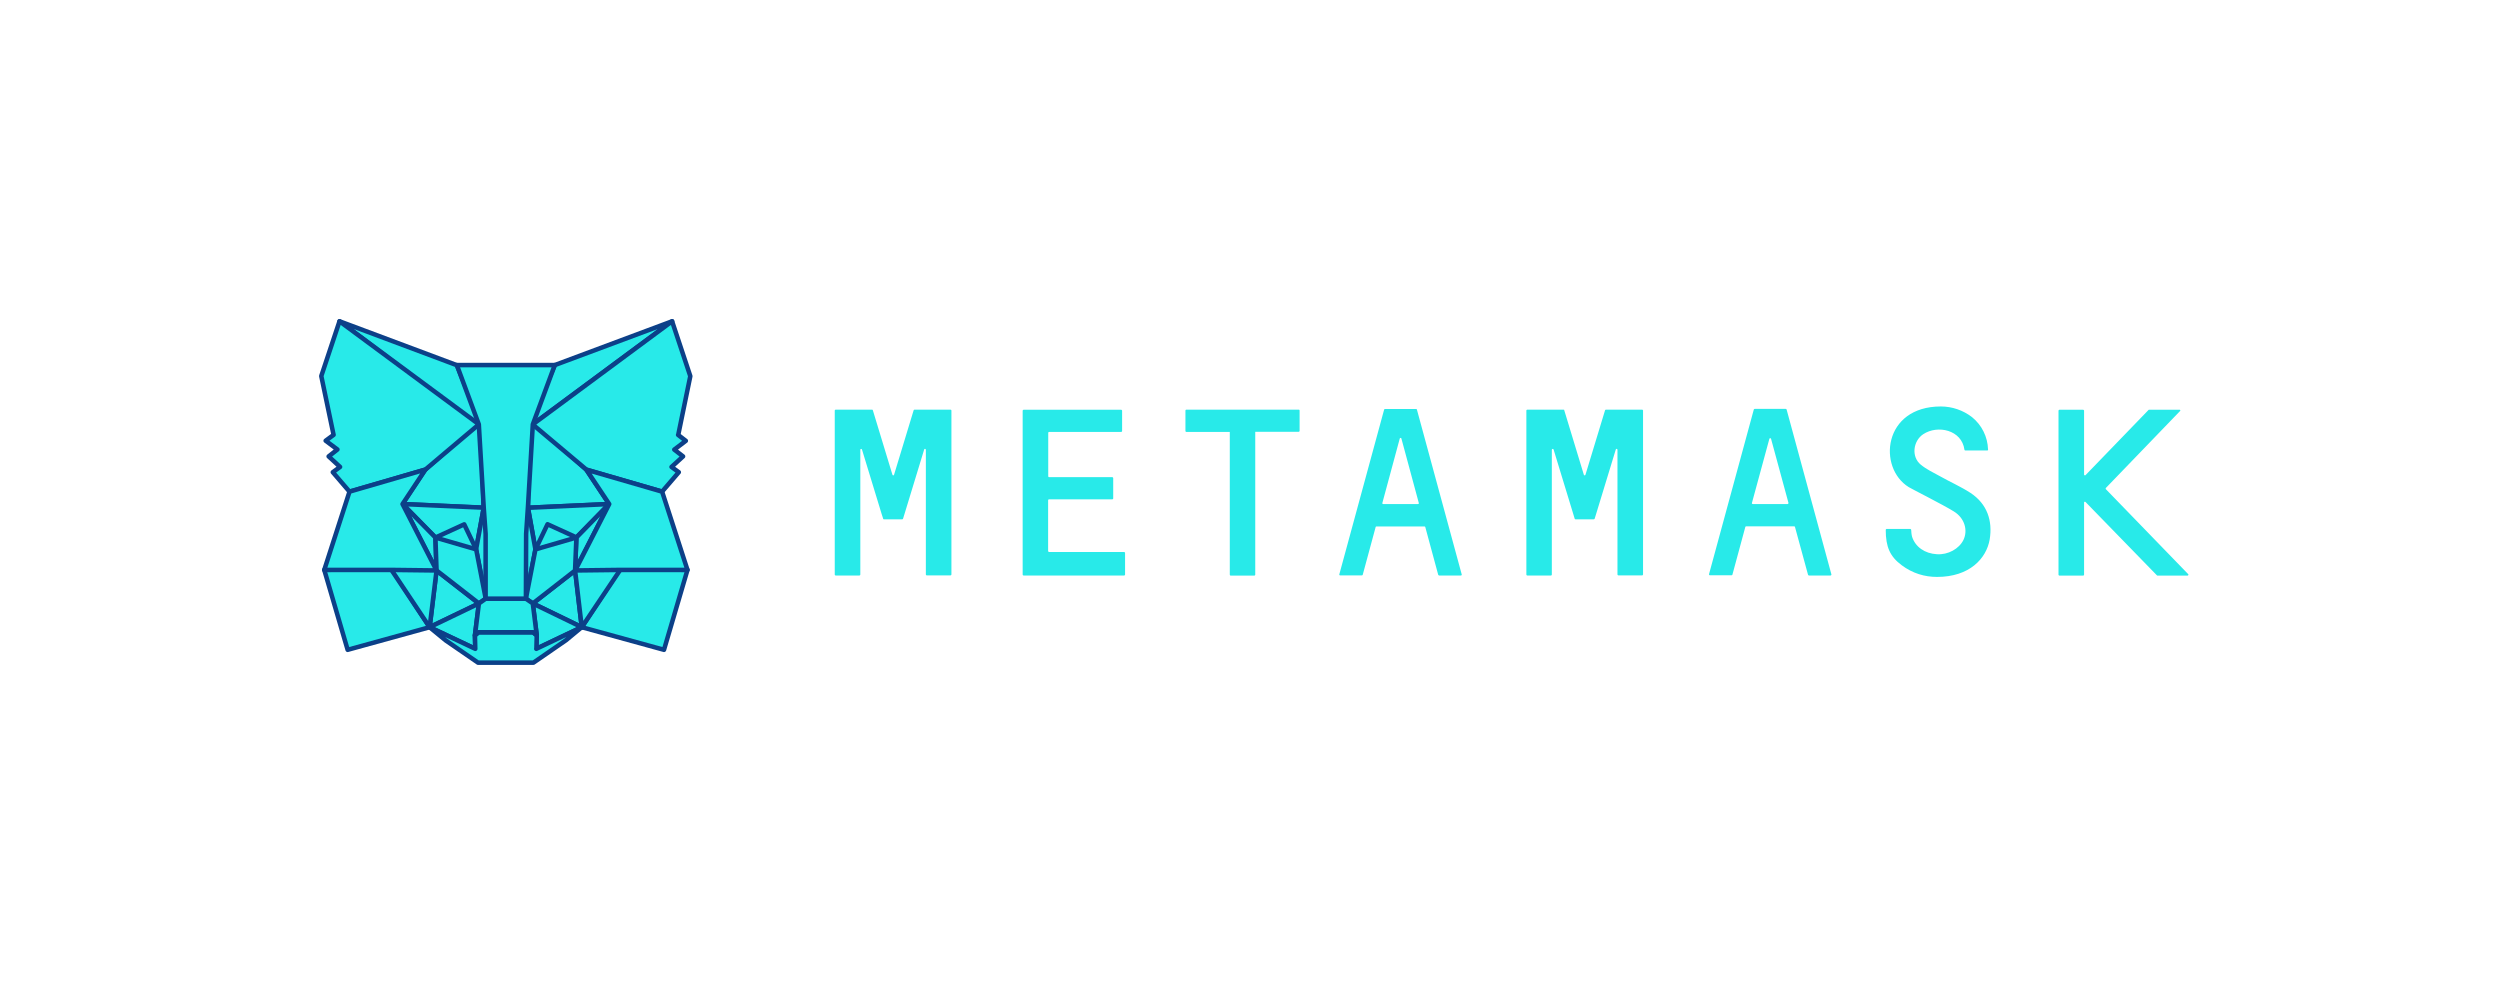 <svg width="249" height="98" viewBox="0 0 249 98" fill="none" xmlns="http://www.w3.org/2000/svg">
<g filter="url(#filter0_d_9759_21938)">
<path d="M196.27 49.099C195.297 48.465 194.236 48.006 193.231 47.437C192.575 47.077 191.875 46.749 191.307 46.279C190.344 45.491 190.541 43.928 191.547 43.25C193.001 42.288 195.395 42.824 195.658 44.792C195.658 44.836 195.701 44.868 195.745 44.868H197.932C197.986 44.868 198.03 44.825 198.008 44.759C197.989 44.14 197.836 43.532 197.561 42.978C197.285 42.423 196.893 41.934 196.412 41.545C195.522 40.859 194.431 40.486 193.307 40.484C187.535 40.484 186.999 46.596 190.115 48.52C190.476 48.738 193.526 50.269 194.597 50.936C195.69 51.603 196.018 52.827 195.559 53.778C195.122 54.664 194.029 55.276 192.914 55.2C191.711 55.134 190.771 54.478 190.443 53.461C190.388 53.275 190.355 52.915 190.355 52.773C190.353 52.75 190.343 52.729 190.327 52.713C190.311 52.697 190.29 52.687 190.268 52.685H187.896C187.863 52.685 187.819 52.729 187.819 52.773C187.819 54.478 188.245 55.429 189.404 56.293C190.498 57.113 191.7 57.462 192.925 57.462C196.171 57.462 197.844 55.626 198.172 53.734C198.478 51.876 197.932 50.203 196.27 49.099ZM93.286 40.801H91.078C91.061 40.803 91.046 40.809 91.032 40.819C91.019 40.829 91.008 40.841 91.001 40.856L89.055 47.263C89.055 47.286 89.046 47.308 89.029 47.324C89.013 47.341 88.991 47.35 88.968 47.35C88.944 47.35 88.922 47.341 88.906 47.324C88.889 47.308 88.88 47.286 88.88 47.263L86.934 40.856C86.923 40.812 86.891 40.801 86.847 40.801H83.228C83.184 40.801 83.141 40.845 83.141 40.878V57.233C83.141 57.277 83.184 57.32 83.228 57.32H85.6C85.644 57.32 85.688 57.277 85.688 57.233V44.792C85.688 44.693 85.83 44.682 85.852 44.77L87.82 51.22L87.962 51.657C87.962 51.712 87.995 51.723 88.038 51.723H89.864C89.908 51.723 89.93 51.69 89.941 51.668L90.083 51.209L92.051 44.759C92.073 44.672 92.215 44.693 92.215 44.792V57.222C92.215 57.266 92.258 57.309 92.302 57.309H94.674C94.718 57.309 94.762 57.266 94.762 57.222V40.878C94.762 40.845 94.718 40.801 94.674 40.801H93.286V40.801ZM159.952 40.801C159.934 40.801 159.916 40.807 159.901 40.816C159.885 40.826 159.873 40.84 159.865 40.856L157.919 47.263C157.919 47.286 157.91 47.308 157.893 47.324C157.877 47.341 157.854 47.35 157.831 47.35C157.808 47.35 157.786 47.341 157.769 47.324C157.753 47.308 157.744 47.286 157.744 47.263L155.798 40.856C155.798 40.812 155.765 40.801 155.721 40.801H152.114C152.07 40.801 152.026 40.845 152.026 40.878V57.233C152.026 57.277 152.07 57.32 152.114 57.32H154.486C154.519 57.32 154.562 57.277 154.562 57.233V44.792C154.562 44.693 154.705 44.682 154.737 44.77L156.705 51.22L156.836 51.657C156.858 51.712 156.88 51.723 156.924 51.723H158.739C158.757 51.722 158.774 51.716 158.789 51.707C158.805 51.697 158.817 51.684 158.826 51.668L158.968 51.209L160.936 44.759C160.958 44.672 161.1 44.693 161.1 44.792V57.222C161.1 57.266 161.144 57.309 161.188 57.309H163.56C163.604 57.309 163.647 57.266 163.647 57.222V40.878C163.647 40.845 163.604 40.801 163.56 40.801H159.952V40.801ZM129.352 40.801H118.146C118.114 40.801 118.07 40.845 118.07 40.878V42.933C118.07 42.977 118.114 43.021 118.146 43.021H122.487V57.233C122.487 57.288 122.53 57.331 122.563 57.331H124.935C124.979 57.331 125.023 57.288 125.023 57.244V43.01H129.352C129.396 43.01 129.44 42.966 129.44 42.922V40.878C129.44 40.845 129.418 40.801 129.352 40.801V40.801ZM143.346 57.32H145.51C145.565 57.32 145.609 57.255 145.587 57.211L141.126 40.801C141.126 40.758 141.094 40.736 141.05 40.736H137.934C137.917 40.739 137.9 40.746 137.887 40.758C137.873 40.77 137.863 40.785 137.858 40.801L133.397 57.2C133.375 57.255 133.419 57.309 133.474 57.309H135.638C135.682 57.309 135.704 57.288 135.726 57.255L137.016 52.488C137.027 52.444 137.06 52.434 137.103 52.434H141.87C141.914 52.434 141.946 52.455 141.957 52.488L143.247 57.255C143.269 57.288 143.313 57.32 143.335 57.32H143.346ZM137.683 50.094L139.41 43.699C139.41 43.675 139.419 43.653 139.436 43.637C139.452 43.62 139.474 43.611 139.498 43.611C139.521 43.611 139.543 43.62 139.559 43.637C139.576 43.653 139.585 43.675 139.585 43.699L141.312 50.094C141.334 50.149 141.29 50.203 141.236 50.203H137.77C137.705 50.203 137.661 50.149 137.683 50.094ZM180.155 57.32H182.32C182.375 57.32 182.418 57.255 182.408 57.211L177.947 40.791C177.925 40.747 177.903 40.725 177.86 40.725H174.766C174.746 40.726 174.728 40.733 174.712 40.744C174.696 40.756 174.685 40.772 174.678 40.791L170.218 57.189C170.207 57.244 170.251 57.298 170.305 57.298H172.459C172.503 57.298 172.535 57.277 172.546 57.244L173.836 52.477C173.858 52.434 173.88 52.423 173.924 52.423H178.701C178.734 52.423 178.767 52.444 178.778 52.477L180.079 57.244C180.079 57.277 180.123 57.309 180.155 57.309V57.32ZM174.492 50.094L176.231 43.699C176.237 43.682 176.248 43.667 176.263 43.657C176.277 43.647 176.295 43.642 176.313 43.642C176.331 43.642 176.348 43.647 176.363 43.657C176.377 43.667 176.388 43.682 176.395 43.699L178.133 50.094C178.133 50.149 178.1 50.203 178.045 50.203H174.58C174.525 50.203 174.471 50.149 174.492 50.094ZM104.393 54.893V49.821C104.393 49.777 104.426 49.733 104.47 49.733H110.789C110.833 49.733 110.876 49.69 110.876 49.657V47.612C110.874 47.59 110.864 47.569 110.848 47.553C110.832 47.537 110.811 47.527 110.789 47.525H104.481C104.437 47.525 104.404 47.481 104.404 47.437V43.108C104.404 43.064 104.437 43.021 104.481 43.021H111.674C111.718 43.021 111.762 42.977 111.762 42.933V40.9C111.759 40.877 111.749 40.856 111.734 40.841C111.718 40.825 111.697 40.815 111.674 40.812H101.944C101.922 40.815 101.901 40.825 101.885 40.841C101.869 40.856 101.859 40.877 101.857 40.9V57.233C101.857 57.277 101.901 57.32 101.944 57.32H111.97C112.013 57.32 112.057 57.277 112.057 57.233V55.068C112.055 55.046 112.045 55.025 112.029 55.009C112.013 54.993 111.992 54.983 111.97 54.981H104.47C104.426 54.97 104.404 54.937 104.404 54.882L104.393 54.893ZM217.938 57.178L209.739 48.717C209.726 48.701 209.72 48.682 209.72 48.662C209.72 48.642 209.726 48.623 209.739 48.607L217.118 40.955C217.137 40.946 217.152 40.93 217.159 40.91C217.166 40.891 217.165 40.87 217.156 40.851C217.148 40.832 217.132 40.817 217.112 40.81C217.093 40.803 217.071 40.804 217.053 40.812H214.035C214.002 40.812 213.991 40.823 213.98 40.845L207.716 47.328C207.704 47.338 207.69 47.344 207.675 47.347C207.659 47.349 207.644 47.348 207.629 47.342C207.615 47.337 207.602 47.327 207.592 47.315C207.583 47.303 207.576 47.289 207.574 47.273V40.9C207.572 40.877 207.562 40.856 207.546 40.841C207.53 40.825 207.509 40.815 207.487 40.812H205.114C205.092 40.815 205.071 40.825 205.055 40.841C205.039 40.856 205.029 40.877 205.027 40.9V57.244C205.027 57.288 205.071 57.331 205.114 57.331H207.487C207.53 57.331 207.574 57.288 207.574 57.244V50.05C207.574 49.974 207.672 49.941 207.716 49.996L214.822 57.298C214.834 57.313 214.849 57.324 214.866 57.331H217.894C217.949 57.32 218.004 57.222 217.938 57.178V57.178Z" fill="#28EAE9"/>
<path d="M66.943 32L52.578 42.626L55.257 36.362L66.943 32Z" fill="#28EAE9" stroke="#0C4088" stroke-width="0.45" stroke-linecap="round" stroke-linejoin="round"/>
<path d="M33.816 32L48.051 42.714L45.503 36.373L33.816 32ZM61.771 56.631L57.944 62.469L66.133 64.721L68.472 56.762L61.771 56.631V56.631ZM32.297 56.762L34.626 64.721L42.792 62.469L38.988 56.631L32.297 56.762V56.762Z" fill="#28EAE9" stroke="#0C4088" stroke-width="0.45" stroke-linecap="round" stroke-linejoin="round"/>
<path d="M42.352 46.77L40.078 50.203L48.168 50.575L47.906 41.861L42.352 46.781V46.77ZM58.401 46.781L52.76 41.752L52.574 50.575L60.664 50.203L58.401 46.781V46.781ZM42.789 62.469L47.698 60.108L43.478 56.828L42.789 62.469ZM53.066 60.097L57.942 62.469L57.286 56.817L53.066 60.097Z" fill="#28EAE9" stroke="#0C4088" stroke-width="0.45" stroke-linecap="round" stroke-linejoin="round"/>
<path d="M57.941 62.469L53.066 60.107L53.459 63.278L53.415 64.623L57.941 62.469ZM42.789 62.469L47.337 64.623L47.304 63.278L47.698 60.107L42.789 62.469Z" fill="#28EAE9" stroke="#0C4088" stroke-width="0.45" stroke-linecap="round" stroke-linejoin="round"/>
<path d="M47.416 54.718L43.371 53.538L46.235 52.226L47.427 54.718H47.416ZM53.331 54.718L54.533 52.215L57.408 53.527L53.331 54.729V54.718Z" fill="#28EAE9" stroke="#28EAE9" stroke-width="0.45" stroke-linecap="round" stroke-linejoin="round"/>
<path d="M42.793 62.469L43.503 56.631L38.988 56.763L42.793 62.469ZM57.257 56.631L57.945 62.469L61.772 56.763L57.257 56.631ZM60.678 50.203L52.588 50.575L53.332 54.729L54.534 52.215L57.41 53.527L60.678 50.203V50.203ZM43.372 53.538L46.236 52.226L47.428 54.718L48.182 50.564L40.093 50.203L43.372 53.538V53.538Z" fill="#28EAE9" stroke="#0C4088" stroke-width="0.45" stroke-linecap="round" stroke-linejoin="round"/>
<path d="M40.09 50.203L43.479 56.817L43.37 53.538L40.09 50.203ZM57.407 53.538L57.276 56.817L60.665 50.203L57.407 53.538ZM48.18 50.575L47.415 54.729L48.377 59.627L48.595 53.166L48.18 50.575ZM52.575 50.575L52.181 53.155L52.378 59.627L53.329 54.718L52.575 50.564V50.575Z" fill="#28EAE9" stroke="#0C4088" stroke-width="0.45" stroke-linecap="round" stroke-linejoin="round"/>
<path d="M53.33 54.718L52.379 59.627L53.067 60.108L57.276 56.828L57.408 53.537L53.33 54.718ZM43.37 53.537L43.48 56.817L47.7 60.097L48.377 59.627L47.426 54.718L43.359 53.537H43.37Z" fill="#28EAE9" stroke="#0C4088" stroke-width="0.45" stroke-linecap="round" stroke-linejoin="round"/>
<path d="M53.426 64.622L53.459 63.278L53.087 62.972H47.665L47.304 63.278L47.337 64.622L42.789 62.469L44.385 63.781L47.61 66H53.131L56.367 63.77L57.941 62.469L53.415 64.622H53.426Z" fill="#28EAE9" stroke="#0C4088" stroke-width="0.45" stroke-linecap="round" stroke-linejoin="round"/>
<path d="M53.066 60.097L52.377 59.627H48.376L47.698 60.108L47.305 63.278L47.666 62.972H53.088L53.46 63.278L53.066 60.108V60.097Z" fill="#28EAE9" stroke="#0C4088" stroke-width="0.45" stroke-linecap="round" stroke-linejoin="round"/>
<path d="M67.552 43.315L68.755 37.466L66.94 32L53.056 42.276L58.402 46.77L65.945 48.967L67.607 47.032L66.885 46.507L68.033 45.458L67.159 44.78L68.307 43.906L67.541 43.315H67.552ZM32 37.455L33.224 43.315L32.437 43.895L33.607 44.769L32.733 45.458L33.87 46.507L33.148 47.032L34.81 48.967L42.353 46.781L47.699 42.266L33.815 32L32 37.455Z" fill="#28EAE9" stroke="#0C4088" stroke-width="0.45" stroke-linecap="round" stroke-linejoin="round"/>
<path d="M65.947 48.968L58.404 46.782L60.678 50.204L57.288 56.818L61.771 56.763H68.472L65.947 48.968ZM42.355 46.771L34.811 48.968L32.297 56.763H38.998L43.481 56.818L40.092 50.204L42.366 46.771H42.355ZM52.577 50.575L53.069 42.267L55.255 36.363H45.503L47.69 42.267L48.182 50.575L48.368 53.177V59.628H52.38L52.402 53.177L52.577 50.575Z" fill="#28EAE9" stroke="#0C4088" stroke-width="0.45" stroke-linecap="round" stroke-linejoin="round"/>
</g>
<defs>
<filter id="filter0_d_9759_21938" x="0.775" y="0.775" width="248.193" height="96.449" filterUnits="userSpaceOnUse" color-interpolation-filters="sRGB">
<feFlood flood-opacity="0" result="BackgroundImageFix"/>
<feColorMatrix in="SourceAlpha" type="matrix" values="0 0 0 0 0 0 0 0 0 0 0 0 0 0 0 0 0 0 127 0" result="hardAlpha"/>
<feOffset/>
<feGaussianBlur stdDeviation="15.5"/>
<feComposite in2="hardAlpha" operator="out"/>
<feColorMatrix type="matrix" values="0 0 0 0 0.157 0 0 0 0 0.918 0 0 0 0 0.914 0 0 0 0.6 0"/>
<feBlend mode="normal" in2="BackgroundImageFix" result="effect1_dropShadow_9759_21938"/>
<feBlend mode="normal" in="SourceGraphic" in2="effect1_dropShadow_9759_21938" result="shape"/>
</filter>
</defs>
</svg>
